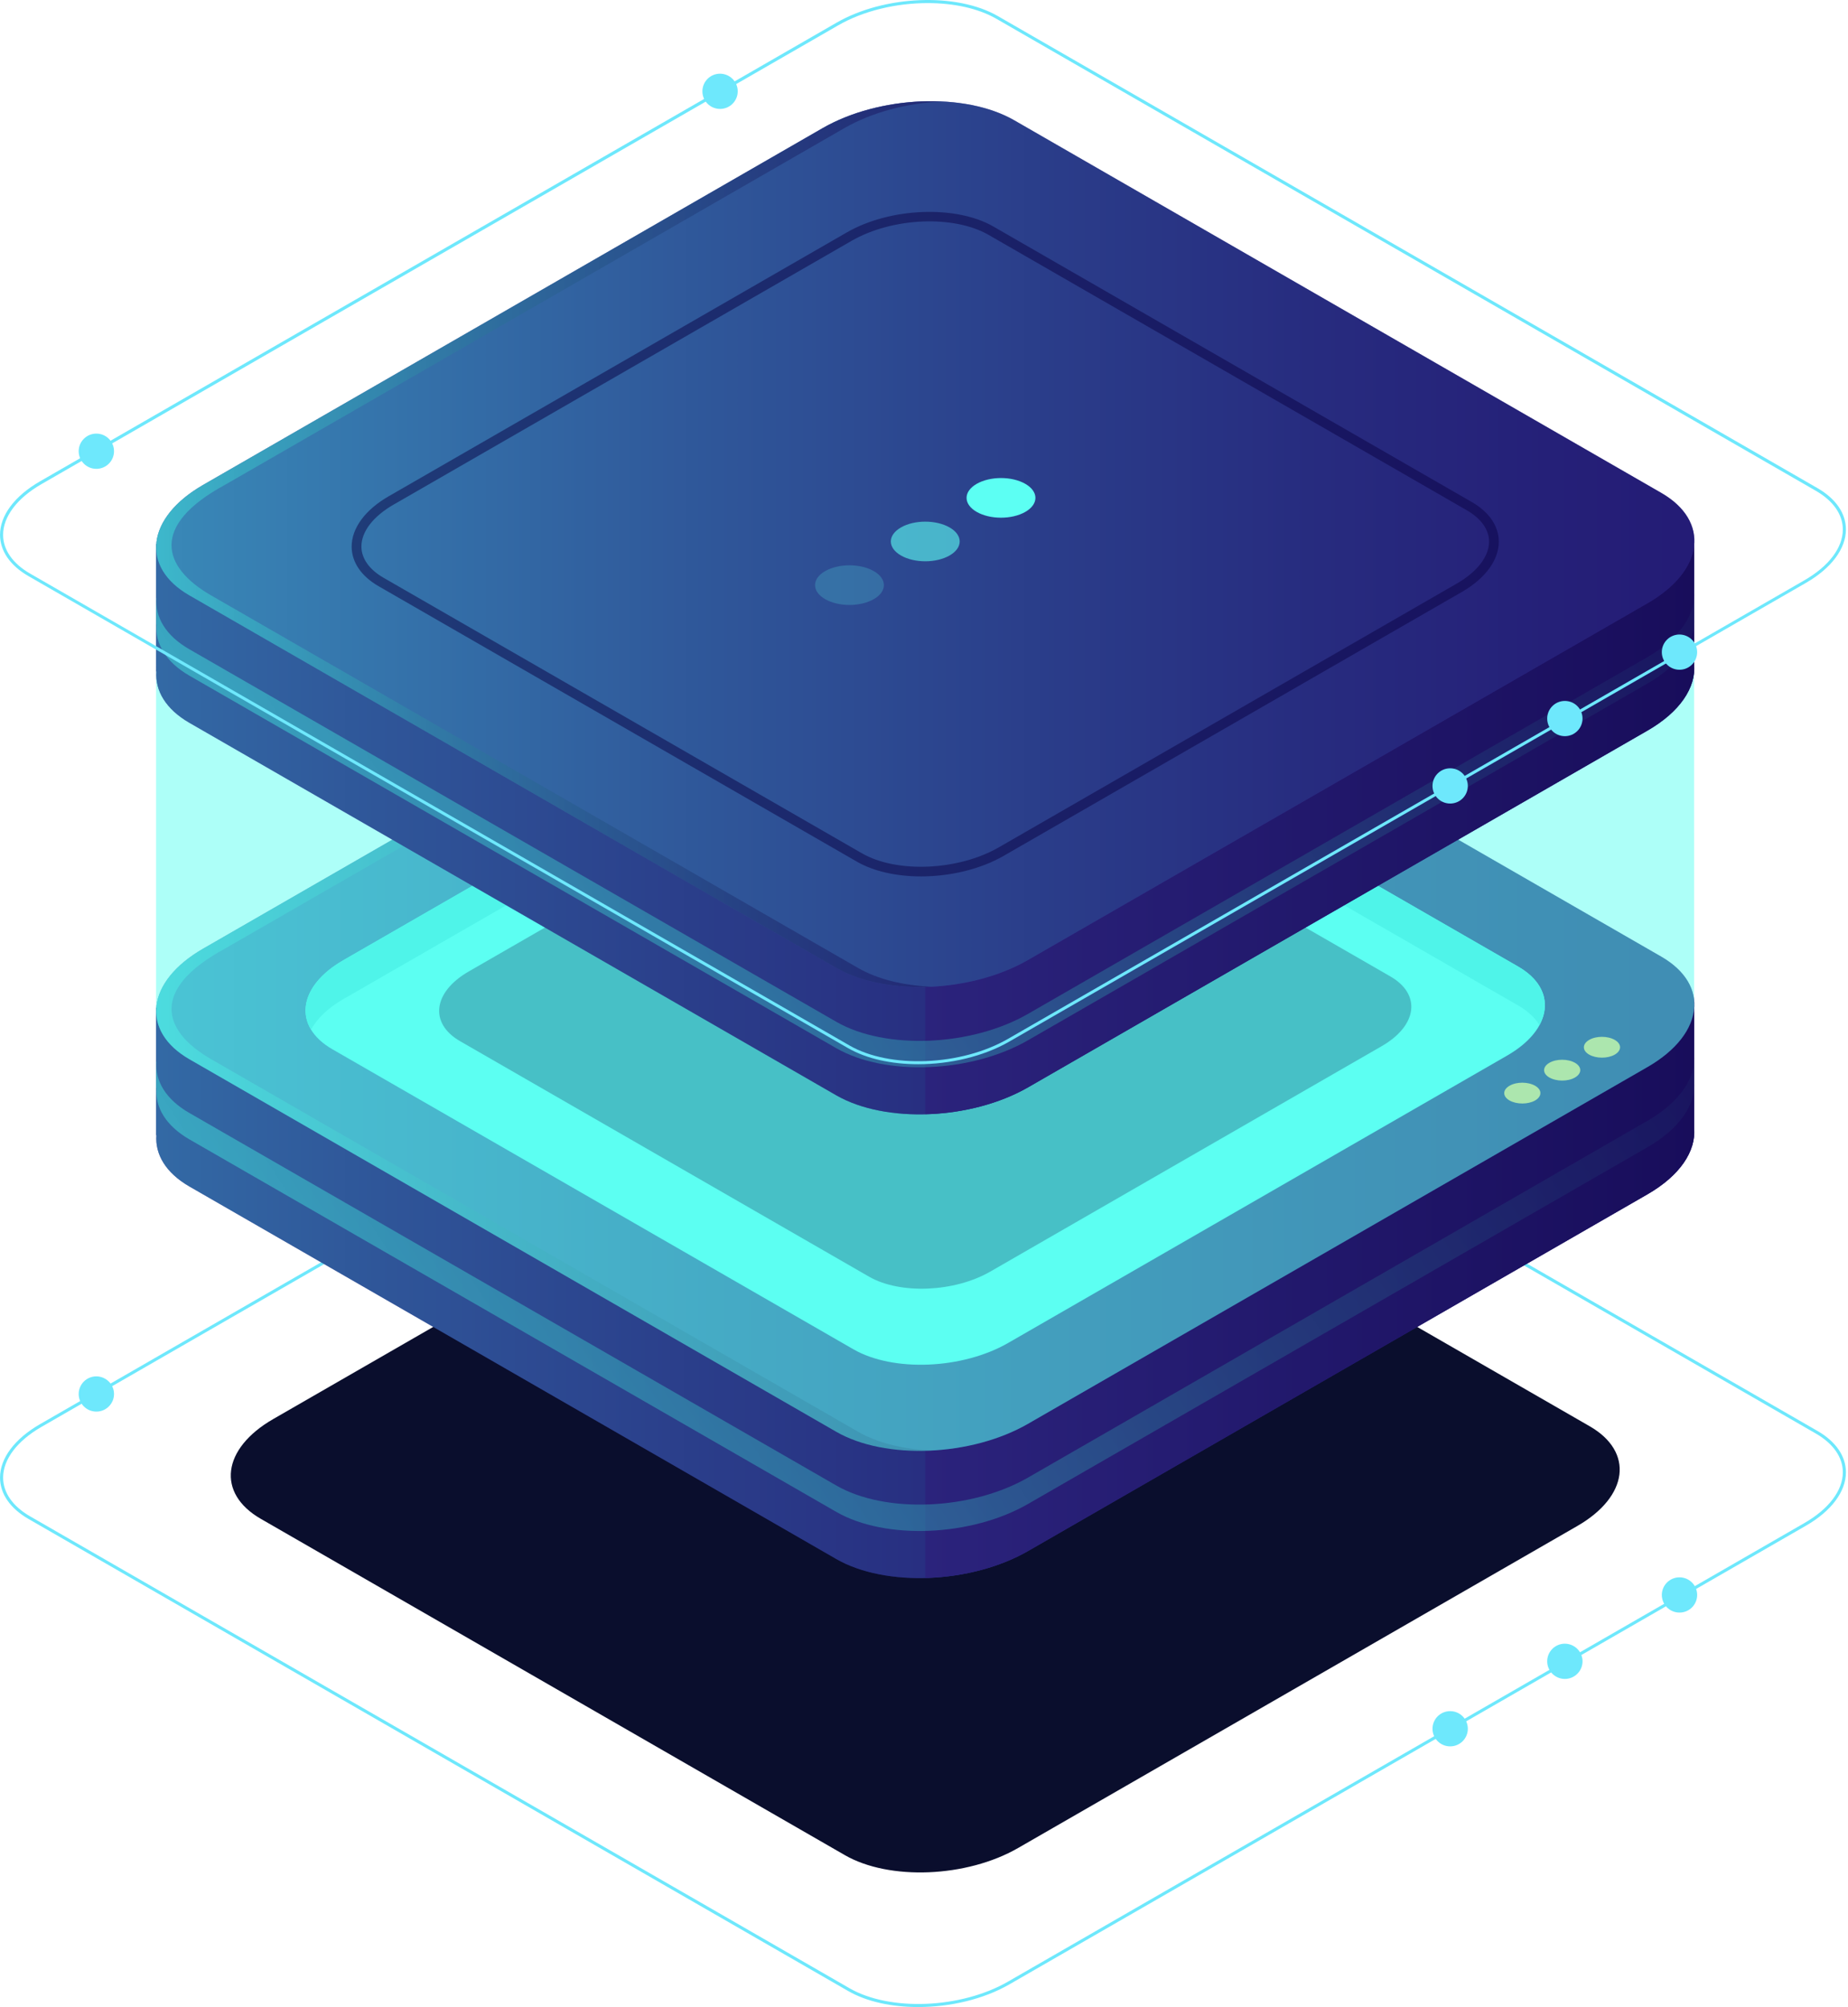 <svg width="465" height="505" viewBox="0 0 465 505" fill="none" xmlns="http://www.w3.org/2000/svg">
<path d="M231.044 505.003C224.421 505.003 218.109 503.675 213.389 500.95L7.165 382.187C2.548 379.531 0.006 375.84 0.006 371.787C0.006 366.924 3.671 362.026 10.052 358.352L210.493 242.937C222.476 236.039 240.702 235.28 251.094 241.282L457.318 360.044C461.935 362.7 464.477 366.391 464.477 370.444C464.477 375.308 460.811 380.206 454.431 383.879L253.989 499.294C247.436 503.071 239.015 505.003 231.044 505.003ZM233.439 237.988C225.606 237.988 217.324 239.885 210.874 243.61L10.432 359.025C4.294 362.56 0.784 367.217 0.784 371.787C0.784 375.547 3.188 378.997 7.545 381.515L213.769 500.277C223.954 506.141 241.816 505.4 253.609 498.622L454.051 383.207C460.189 379.671 463.699 375.015 463.699 370.444C463.699 366.684 461.295 363.235 456.938 360.717L250.714 241.955C246.097 239.298 239.906 237.988 233.439 237.988Z" fill="#6EE8FC"/>
<path d="M181.186 275.724C189.781 275.724 196.748 268.774 196.748 260.201C196.748 251.629 189.78 244.679 181.185 244.679C172.59 244.679 165.623 251.629 165.623 260.201C165.624 268.774 172.591 275.723 181.186 275.724Z" fill="url(#paint0_radial_808_1084)"/>
<path d="M185.63 260.202C185.63 262.651 183.642 264.634 181.186 264.634C178.731 264.634 176.742 262.651 176.742 260.202C176.742 257.753 178.731 255.77 181.186 255.77C183.641 255.77 185.63 257.753 185.63 260.202Z" fill="#6EE8FC"/>
<path d="M28.69 350.747C28.69 353.196 26.701 355.179 24.246 355.179C21.791 355.179 19.802 353.196 19.802 350.747C19.802 348.298 21.79 346.314 24.246 346.314C26.701 346.332 28.69 348.315 28.69 350.747Z" fill="#6EE8FC"/>
<path d="M364.896 439.413C367.351 439.413 369.34 437.428 369.34 434.98C369.34 432.532 367.35 430.548 364.896 430.548C362.442 430.548 360.452 432.532 360.452 434.98C360.452 437.428 362.442 439.413 364.896 439.413Z" fill="#6EE8FC"/>
<path d="M398.2 418.01C398.2 420.459 396.212 422.442 393.757 422.442C391.301 422.442 389.313 420.459 389.313 418.01C389.313 415.561 391.301 413.577 393.756 413.577C396.212 413.594 398.2 415.578 398.2 418.01Z" fill="#6EE8FC"/>
<path d="M427.043 401.315C427.043 403.764 425.055 405.747 422.599 405.747C420.144 405.747 418.155 403.764 418.155 401.315C418.155 398.866 420.144 396.882 422.599 396.882C425.055 396.882 427.043 398.866 427.043 401.315Z" fill="#6EE8FC"/>
<path d="M212.593 466.784L65.612 382.153C54.441 375.719 55.842 364.492 68.741 357.058L209.456 276.034C222.355 268.6 241.86 267.807 253.031 274.24L400.012 358.871C411.183 365.305 409.783 376.532 396.884 383.966L256.168 464.99C243.269 472.424 223.764 473.217 212.593 466.784Z" fill="#0A0E2D"/>
<path d="M426.278 283.9L426.277 253.597L347.877 253.597L255.192 200.217C242.828 193.094 221.213 193.991 206.931 202.217L117.708 253.595L39.274 253.595L39.275 285.622L39.344 285.622C38.998 290.451 41.696 295.091 47.627 298.523L210.414 392.261C222.778 399.384 244.392 398.487 258.675 390.26L414.52 300.509C422.768 295.766 426.745 289.626 426.278 283.9Z" fill="#312A91"/>
<path opacity="0.5" d="M426.278 283.9L426.277 253.597L347.877 253.597L255.192 200.217C242.828 193.094 221.213 193.991 206.931 202.217L117.708 253.595L39.274 253.595L39.275 285.622L39.344 285.622C38.998 290.451 41.696 295.091 47.627 298.523L210.414 392.261C222.778 399.384 244.392 398.487 258.675 390.26L414.52 300.509C422.768 295.766 426.745 289.626 426.278 283.9Z" fill="url(#paint1_linear_808_1084)"/>
<path d="M255.212 200.218C249.263 196.785 241.188 195.233 232.802 195.44L232.81 397.021C241.87 396.796 251.259 394.52 258.694 390.26L414.538 300.509C422.785 295.766 426.745 289.626 426.295 283.9L426.294 253.598L347.895 253.597L255.212 200.218Z" fill="url(#paint2_linear_808_1084)"/>
<path d="M210.431 360.234L47.645 266.496C35.281 259.373 36.819 246.938 51.102 238.711L206.947 148.96C221.23 140.733 242.844 139.836 255.208 146.959L417.994 240.697C430.358 247.82 428.82 260.255 414.537 268.482L258.692 358.233C244.392 366.46 222.795 367.357 210.431 360.234Z" fill="#312A91"/>
<path opacity="0.5" d="M210.431 360.234L47.645 266.496C35.281 259.373 36.819 246.938 51.102 238.711L206.947 148.96C221.23 140.733 242.844 139.836 255.208 146.959L417.994 240.697C430.358 247.82 428.82 260.255 414.537 268.482L258.692 358.233C244.392 366.46 222.795 367.357 210.431 360.234Z" fill="url(#paint3_linear_808_1084)"/>
<path d="M214.77 339.52L83.611 263.995C73.65 258.252 74.895 248.232 86.394 241.609L211.962 169.294C223.478 162.671 240.873 161.947 250.851 167.69L382.01 243.215C391.97 248.958 390.726 258.978 379.227 265.601L253.659 337.916C242.143 344.539 224.747 345.246 214.77 339.52Z" fill="#5CFFF3"/>
<path d="M86.394 251.389L211.964 179.073C223.48 172.45 240.875 171.726 250.853 177.469L382.013 252.995C384.469 254.409 386.25 256.099 387.357 257.91C390.244 252.615 388.584 246.975 382.013 243.198L250.852 167.673C240.892 161.93 223.479 162.654 211.963 169.277L86.394 241.592C77.731 246.577 74.878 253.493 78.267 259.064C79.772 256.321 82.469 253.648 86.394 251.389Z" fill="#42E8E0"/>
<path opacity="0.5" d="M215.893 360.234L53.109 266.496C40.745 259.373 37.788 248.905 56.566 238.712L212.409 148.961C219.429 144.908 228.23 142.648 236.824 142.234C226.605 141.769 215.469 144.045 206.945 148.96L51.102 238.712C36.82 246.938 35.264 259.373 47.645 266.496L210.429 360.234C216.723 363.856 225.386 365.391 234.273 364.959C227.357 364.649 220.873 363.097 215.893 360.234Z" fill="url(#paint4_linear_808_1084)"/>
<path opacity="0.5" d="M414.537 282.02L258.69 371.772C244.408 379.999 222.793 380.896 210.429 373.773L47.642 280.034C41.693 276.619 38.995 271.963 39.358 267.133L39.289 267.133L39.289 273.773L39.358 273.773C39.013 278.603 41.711 283.242 47.642 286.674L210.429 380.413C222.793 387.536 244.408 386.639 258.69 378.412L414.537 288.66C422.785 283.917 426.745 277.777 426.295 272.051L426.294 265.411C426.744 271.137 422.767 277.277 414.537 282.02Z" fill="url(#paint5_linear_808_1084)"/>
<path d="M386.266 273.189C388.047 274.206 388.047 275.862 386.266 276.897C384.485 277.914 381.615 277.914 379.834 276.897C378.053 275.879 378.053 274.223 379.834 273.189C381.615 272.154 384.485 272.171 386.266 273.189Z" fill="#FCCC6B"/>
<path d="M396.296 267.411C398.077 268.429 398.077 270.084 396.296 271.119C394.515 272.154 391.644 272.137 389.863 271.119C388.082 270.102 388.082 268.446 389.863 267.411C391.627 266.394 394.515 266.394 396.296 267.411Z" fill="#FCCC6B"/>
<path d="M406.308 261.651C408.089 262.668 408.089 264.341 406.308 265.359C404.527 266.376 401.657 266.376 399.876 265.359C398.095 264.341 398.095 262.685 399.876 261.651C401.657 260.616 404.527 260.633 406.308 261.651Z" fill="#FCCC6B"/>
<path opacity="0.5" d="M218.66 321.222L115.773 261.978C107.957 257.477 108.942 249.612 117.968 244.421L216.459 187.697C225.485 182.505 239.145 181.936 246.961 186.438L349.848 245.681C357.664 250.183 356.679 258.047 347.653 263.239L249.162 319.963C240.136 325.154 226.476 325.723 218.66 321.222Z" fill="#0B0244"/>
<path opacity="0.5" d="M426.277 253.598C426.312 253.028 426.329 252.442 426.277 251.89L426.274 167.225L291.417 167.828L255.19 146.976C242.827 139.853 221.212 140.75 206.93 148.977L173.264 168.362L39.272 168.947L39.275 253.612L39.344 253.612C38.998 258.424 41.696 263.081 47.627 266.513L210.413 360.251C222.777 367.374 244.392 366.477 258.674 358.25L414.519 268.499C421.955 264.222 425.897 258.806 426.277 253.598Z" fill="#5CFFF3"/>
<path d="M426.277 167.226L426.276 136.923L347.876 136.923L255.191 83.543C242.827 76.42 221.213 77.317 206.93 85.544L117.707 136.921L39.273 136.921L39.274 168.948L39.343 168.948C38.998 173.76 41.695 178.417 47.626 181.849L210.413 275.587C222.777 282.71 244.391 281.813 258.674 273.587L414.519 183.835C422.767 179.092 426.744 172.935 426.277 167.226Z" fill="#312A91"/>
<path opacity="0.5" d="M426.277 167.226L426.276 136.923L347.876 136.923L255.191 83.543C242.827 76.42 221.213 77.317 206.93 85.544L117.707 136.921L39.273 136.921L39.274 168.948L39.343 168.948C38.998 173.76 41.695 178.417 47.626 181.849L210.413 275.587C222.777 282.71 244.391 281.813 258.674 273.587L414.519 183.835C422.767 179.092 426.744 172.935 426.277 167.226Z" fill="url(#paint6_linear_808_1084)"/>
<path d="M255.211 83.543C249.262 80.111 241.187 78.558 232.801 78.765L232.809 280.346C241.869 280.122 251.258 277.845 258.693 273.585L414.537 183.834C422.784 179.091 426.744 172.951 426.294 167.225L426.293 136.923L347.894 136.922L255.211 83.543Z" fill="url(#paint7_linear_808_1084)"/>
<path d="M210.43 243.542L47.644 149.805C35.28 142.682 36.819 130.247 51.101 122.02L206.946 32.268C221.229 24.041 242.843 23.145 255.207 30.268L417.993 124.006C430.357 131.129 428.819 143.564 414.536 151.79L258.691 241.542C244.391 249.786 222.794 250.665 210.43 243.542Z" fill="#312A91"/>
<path opacity="0.5" d="M210.43 243.542L47.644 149.805C35.28 142.682 36.819 130.247 51.101 122.02L206.946 32.268C221.229 24.041 242.843 23.145 255.207 30.268L417.993 124.006C430.357 131.129 428.819 143.564 414.536 151.79L258.691 241.542C244.391 249.786 222.794 250.665 210.43 243.542Z" fill="url(#paint8_linear_808_1084)"/>
<path opacity="0.5" d="M215.892 243.542L53.108 149.805C40.744 142.682 37.787 132.213 56.565 122.02L212.408 32.269C219.428 28.216 228.229 25.957 236.823 25.543C226.604 25.077 215.468 27.354 206.944 32.269L51.101 122.02C36.819 130.247 35.263 142.682 47.644 149.805L210.428 243.542C216.722 247.164 225.385 248.699 234.273 248.268C227.356 247.958 220.872 246.423 215.892 243.542Z" fill="url(#paint9_linear_808_1084)"/>
<path opacity="0.5" d="M414.536 165.345L258.689 255.097C244.407 263.324 222.792 264.221 210.428 257.098L47.641 163.359C41.692 159.944 38.994 155.288 39.357 150.459L39.288 150.459L39.288 157.099L39.358 157.099C39.012 161.911 41.71 166.567 47.641 169.999L210.428 263.738C222.792 270.861 244.407 269.964 258.689 261.737L414.536 171.985C422.784 167.242 426.744 161.102 426.294 155.376L426.294 148.736C426.743 154.445 422.766 160.602 414.536 165.345Z" fill="url(#paint10_linear_808_1084)"/>
<path opacity="0.2" d="M219.867 143.701C223.257 145.649 223.257 148.806 219.868 150.754C216.479 152.703 211.014 152.703 207.625 150.754C204.236 148.805 204.236 145.649 207.625 143.7C211.014 141.752 216.478 141.752 219.867 143.701Z" fill="#5CFFF3"/>
<path opacity="0.6" d="M238.94 132.714C242.329 134.663 242.329 137.819 238.94 139.768C235.551 141.717 230.087 141.717 226.697 139.768C223.308 137.819 223.308 134.663 226.697 132.714C230.069 130.765 235.55 130.765 238.94 132.714Z" fill="#5CFFF3"/>
<path d="M257.995 121.745C261.384 123.694 261.385 126.85 257.996 128.799C254.606 130.748 249.142 130.748 245.753 128.799C242.364 126.85 242.364 123.694 245.753 121.745C249.142 119.796 254.623 119.796 257.995 121.745Z" fill="#5CFFF3"/>
<path opacity="0.5" d="M231.749 220.518C225.714 220.518 219.938 219.293 215.65 216.827L95.281 147.511C90.906 144.993 88.485 141.44 88.485 137.525C88.485 132.886 91.891 128.264 97.839 124.849L213.069 58.484C223.945 52.223 240.511 51.551 249.969 57.001L370.339 126.316C374.713 128.834 377.134 132.387 377.134 136.302C377.135 140.942 373.728 145.564 367.78 148.979L252.55 215.344C246.619 218.759 238.994 220.518 231.749 220.518ZM216.86 214.688C225.645 219.759 241.103 219.086 251.323 213.205L366.552 146.84C371.705 143.874 374.679 140.01 374.679 136.285C374.679 133.284 372.708 130.49 369.128 128.42L248.759 59.105C239.975 54.034 224.516 54.707 214.297 60.588L99.067 126.953C93.897 129.92 90.94 133.766 90.94 137.508C90.94 140.509 92.912 143.303 96.508 145.373L216.86 214.688Z" fill="#0B0244"/>
<path d="M231.042 267.774C224.419 267.774 218.107 266.446 213.387 263.721L7.163 144.959C2.546 142.303 0.004 138.612 0.004 134.559C0.004 129.695 3.669 124.797 10.05 121.124L210.491 5.709C222.474 -1.19 240.7 -1.949 251.092 4.053L457.316 122.816C461.933 125.472 464.475 129.163 464.475 133.216C464.475 138.079 460.809 142.977 454.429 146.651L253.987 262.066C247.434 265.843 239.013 267.774 231.042 267.774ZM233.437 0.776C225.604 0.776 217.322 2.673 210.872 6.399L10.43 121.813C4.292 125.349 0.782 130.006 0.782 134.576C0.782 138.336 3.186 141.785 7.543 144.303L213.767 263.066C223.952 268.93 241.832 268.188 253.607 261.41L454.049 145.996C460.187 142.46 463.697 137.803 463.697 133.233C463.697 129.473 461.293 126.024 456.936 123.506L250.712 4.726C246.095 2.07 239.904 0.776 233.437 0.776Z" fill="#6EE8FC"/>
<path d="M185.628 22.974C185.628 25.422 183.64 27.406 181.184 27.406C178.729 27.406 176.74 25.422 176.74 22.973C176.74 20.524 178.729 18.541 181.184 18.541C183.639 18.558 185.628 20.542 185.628 22.974Z" fill="#6EE8FC"/>
<path d="M24.244 117.968C26.698 117.968 28.688 115.983 28.688 113.536C28.688 111.088 26.698 109.103 24.244 109.103C21.789 109.103 19.8 111.088 19.8 113.535C19.8 115.983 21.79 117.968 24.244 117.968Z" fill="#6EE8FC"/>
<path d="M369.338 197.752C369.338 200.201 367.35 202.184 364.894 202.184C362.439 202.184 360.45 200.201 360.45 197.752C360.45 195.303 362.439 193.319 364.894 193.319C367.349 193.319 369.338 195.303 369.338 197.752Z" fill="#6EE8FC"/>
<path d="M393.755 185.231C396.209 185.231 398.199 183.246 398.198 180.798C398.198 178.35 396.209 176.366 393.754 176.366C391.3 176.366 389.311 178.35 389.311 180.798C389.311 183.246 391.3 185.231 393.755 185.231Z" fill="#6EE8FC"/>
<path d="M427.041 164.086C427.041 166.535 425.053 168.519 422.597 168.519C420.142 168.519 418.154 166.535 418.153 164.086C418.153 161.637 420.142 159.654 422.597 159.654C425.053 159.671 427.041 161.654 427.041 164.086Z" fill="#6EE8FC"/>
<defs>
<radialGradient id="paint0_radial_808_1084" cx="0" cy="0" r="1" gradientUnits="userSpaceOnUse" gradientTransform="translate(181.189 260.202) scale(15.565 15.524)">
<stop stop-color="#42E8E0"/>
<stop offset="0.022" stop-color="#3FD8D7"/>
<stop offset="0.098" stop-color="#36A9BA"/>
<stop offset="0.179" stop-color="#2E7FA0"/>
<stop offset="0.262" stop-color="#275C8B"/>
<stop offset="0.35" stop-color="#223F79"/>
<stop offset="0.443" stop-color="#1D296C"/>
<stop offset="0.545" stop-color="#1A1962"/>
<stop offset="0.661" stop-color="#19105D"/>
<stop offset="0.823" stop-color="#180D5B"/>
</radialGradient>
<linearGradient id="paint1_linear_808_1084" x1="-46.272" y1="296.239" x2="340.766" y2="296.224" gradientUnits="userSpaceOnUse">
<stop stop-color="#42E8E0"/>
<stop offset="0.102" stop-color="#3CCACE"/>
<stop offset="0.344" stop-color="#2F87A5"/>
<stop offset="0.564" stop-color="#255385"/>
<stop offset="0.753" stop-color="#1E2D6E"/>
<stop offset="0.905" stop-color="#1A1660"/>
<stop offset="1" stop-color="#180D5B"/>
</linearGradient>
<linearGradient id="paint2_linear_808_1084" x1="232.802" y1="296.233" x2="426.318" y2="296.225" gradientUnits="userSpaceOnUse">
<stop stop-color="#2B237C"/>
<stop offset="1" stop-color="#180D5B"/>
</linearGradient>
<linearGradient id="paint3_linear_808_1084" x1="39.281" y1="253.594" x2="426.345" y2="253.579" gradientUnits="userSpaceOnUse">
<stop stop-color="#42E8E0"/>
<stop offset="0.102" stop-color="#3CCACE"/>
<stop offset="0.344" stop-color="#2F87A5"/>
<stop offset="0.564" stop-color="#255385"/>
<stop offset="0.753" stop-color="#1E2D6E"/>
<stop offset="0.905" stop-color="#1A1660"/>
<stop offset="1" stop-color="#180D5B"/>
</linearGradient>
<linearGradient id="paint4_linear_808_1084" x1="39.281" y1="253.601" x2="236.827" y2="253.593" gradientUnits="userSpaceOnUse">
<stop stop-color="#42E8E0"/>
<stop offset="0.102" stop-color="#3CCACE"/>
<stop offset="0.344" stop-color="#2F87A5"/>
<stop offset="0.564" stop-color="#255385"/>
<stop offset="0.753" stop-color="#1E2D6E"/>
<stop offset="0.905" stop-color="#1A1660"/>
<stop offset="1" stop-color="#180D5B"/>
</linearGradient>
<linearGradient id="paint5_linear_808_1084" x1="91.926" y1="365.932" x2="415.386" y2="153.95" gradientUnits="userSpaceOnUse">
<stop stop-color="#42E8E0"/>
<stop offset="0.102" stop-color="#3CCACE"/>
<stop offset="0.344" stop-color="#2F87A5"/>
<stop offset="0.564" stop-color="#255385"/>
<stop offset="0.753" stop-color="#1E2D6E"/>
<stop offset="0.905" stop-color="#1A1660"/>
<stop offset="1" stop-color="#180D5B"/>
</linearGradient>
<linearGradient id="paint6_linear_808_1084" x1="-46.273" y1="179.554" x2="340.765" y2="179.539" gradientUnits="userSpaceOnUse">
<stop stop-color="#42E8E0"/>
<stop offset="0.102" stop-color="#3CCACE"/>
<stop offset="0.344" stop-color="#2F87A5"/>
<stop offset="0.564" stop-color="#255385"/>
<stop offset="0.753" stop-color="#1E2D6E"/>
<stop offset="0.905" stop-color="#1A1660"/>
<stop offset="1" stop-color="#180D5B"/>
</linearGradient>
<linearGradient id="paint7_linear_808_1084" x1="232.801" y1="179.546" x2="426.317" y2="179.539" gradientUnits="userSpaceOnUse">
<stop stop-color="#2B237C"/>
<stop offset="1" stop-color="#180D5B"/>
</linearGradient>
<linearGradient id="paint8_linear_808_1084" x1="39.28" y1="136.908" x2="426.344" y2="136.894" gradientUnits="userSpaceOnUse">
<stop stop-color="#42E8E0"/>
<stop offset="0.102" stop-color="#3CCACE"/>
<stop offset="0.344" stop-color="#2F87A5"/>
<stop offset="0.564" stop-color="#255385"/>
<stop offset="0.753" stop-color="#1E2D6E"/>
<stop offset="0.905" stop-color="#1A1660"/>
<stop offset="1" stop-color="#180D5B"/>
</linearGradient>
<linearGradient id="paint9_linear_808_1084" x1="39.28" y1="136.915" x2="236.826" y2="136.907" gradientUnits="userSpaceOnUse">
<stop stop-color="#42E8E0"/>
<stop offset="0.102" stop-color="#3CCACE"/>
<stop offset="0.344" stop-color="#2F87A5"/>
<stop offset="0.564" stop-color="#255385"/>
<stop offset="0.753" stop-color="#1E2D6E"/>
<stop offset="0.905" stop-color="#1A1660"/>
<stop offset="1" stop-color="#180D5B"/>
</linearGradient>
<linearGradient id="paint10_linear_808_1084" x1="91.925" y1="249.245" x2="415.385" y2="37.264" gradientUnits="userSpaceOnUse">
<stop stop-color="#42E8E0"/>
<stop offset="0.102" stop-color="#3CCACE"/>
<stop offset="0.344" stop-color="#2F87A5"/>
<stop offset="0.564" stop-color="#255385"/>
<stop offset="0.753" stop-color="#1E2D6E"/>
<stop offset="0.905" stop-color="#1A1660"/>
<stop offset="1" stop-color="#180D5B"/>
</linearGradient>
</defs>
</svg>
